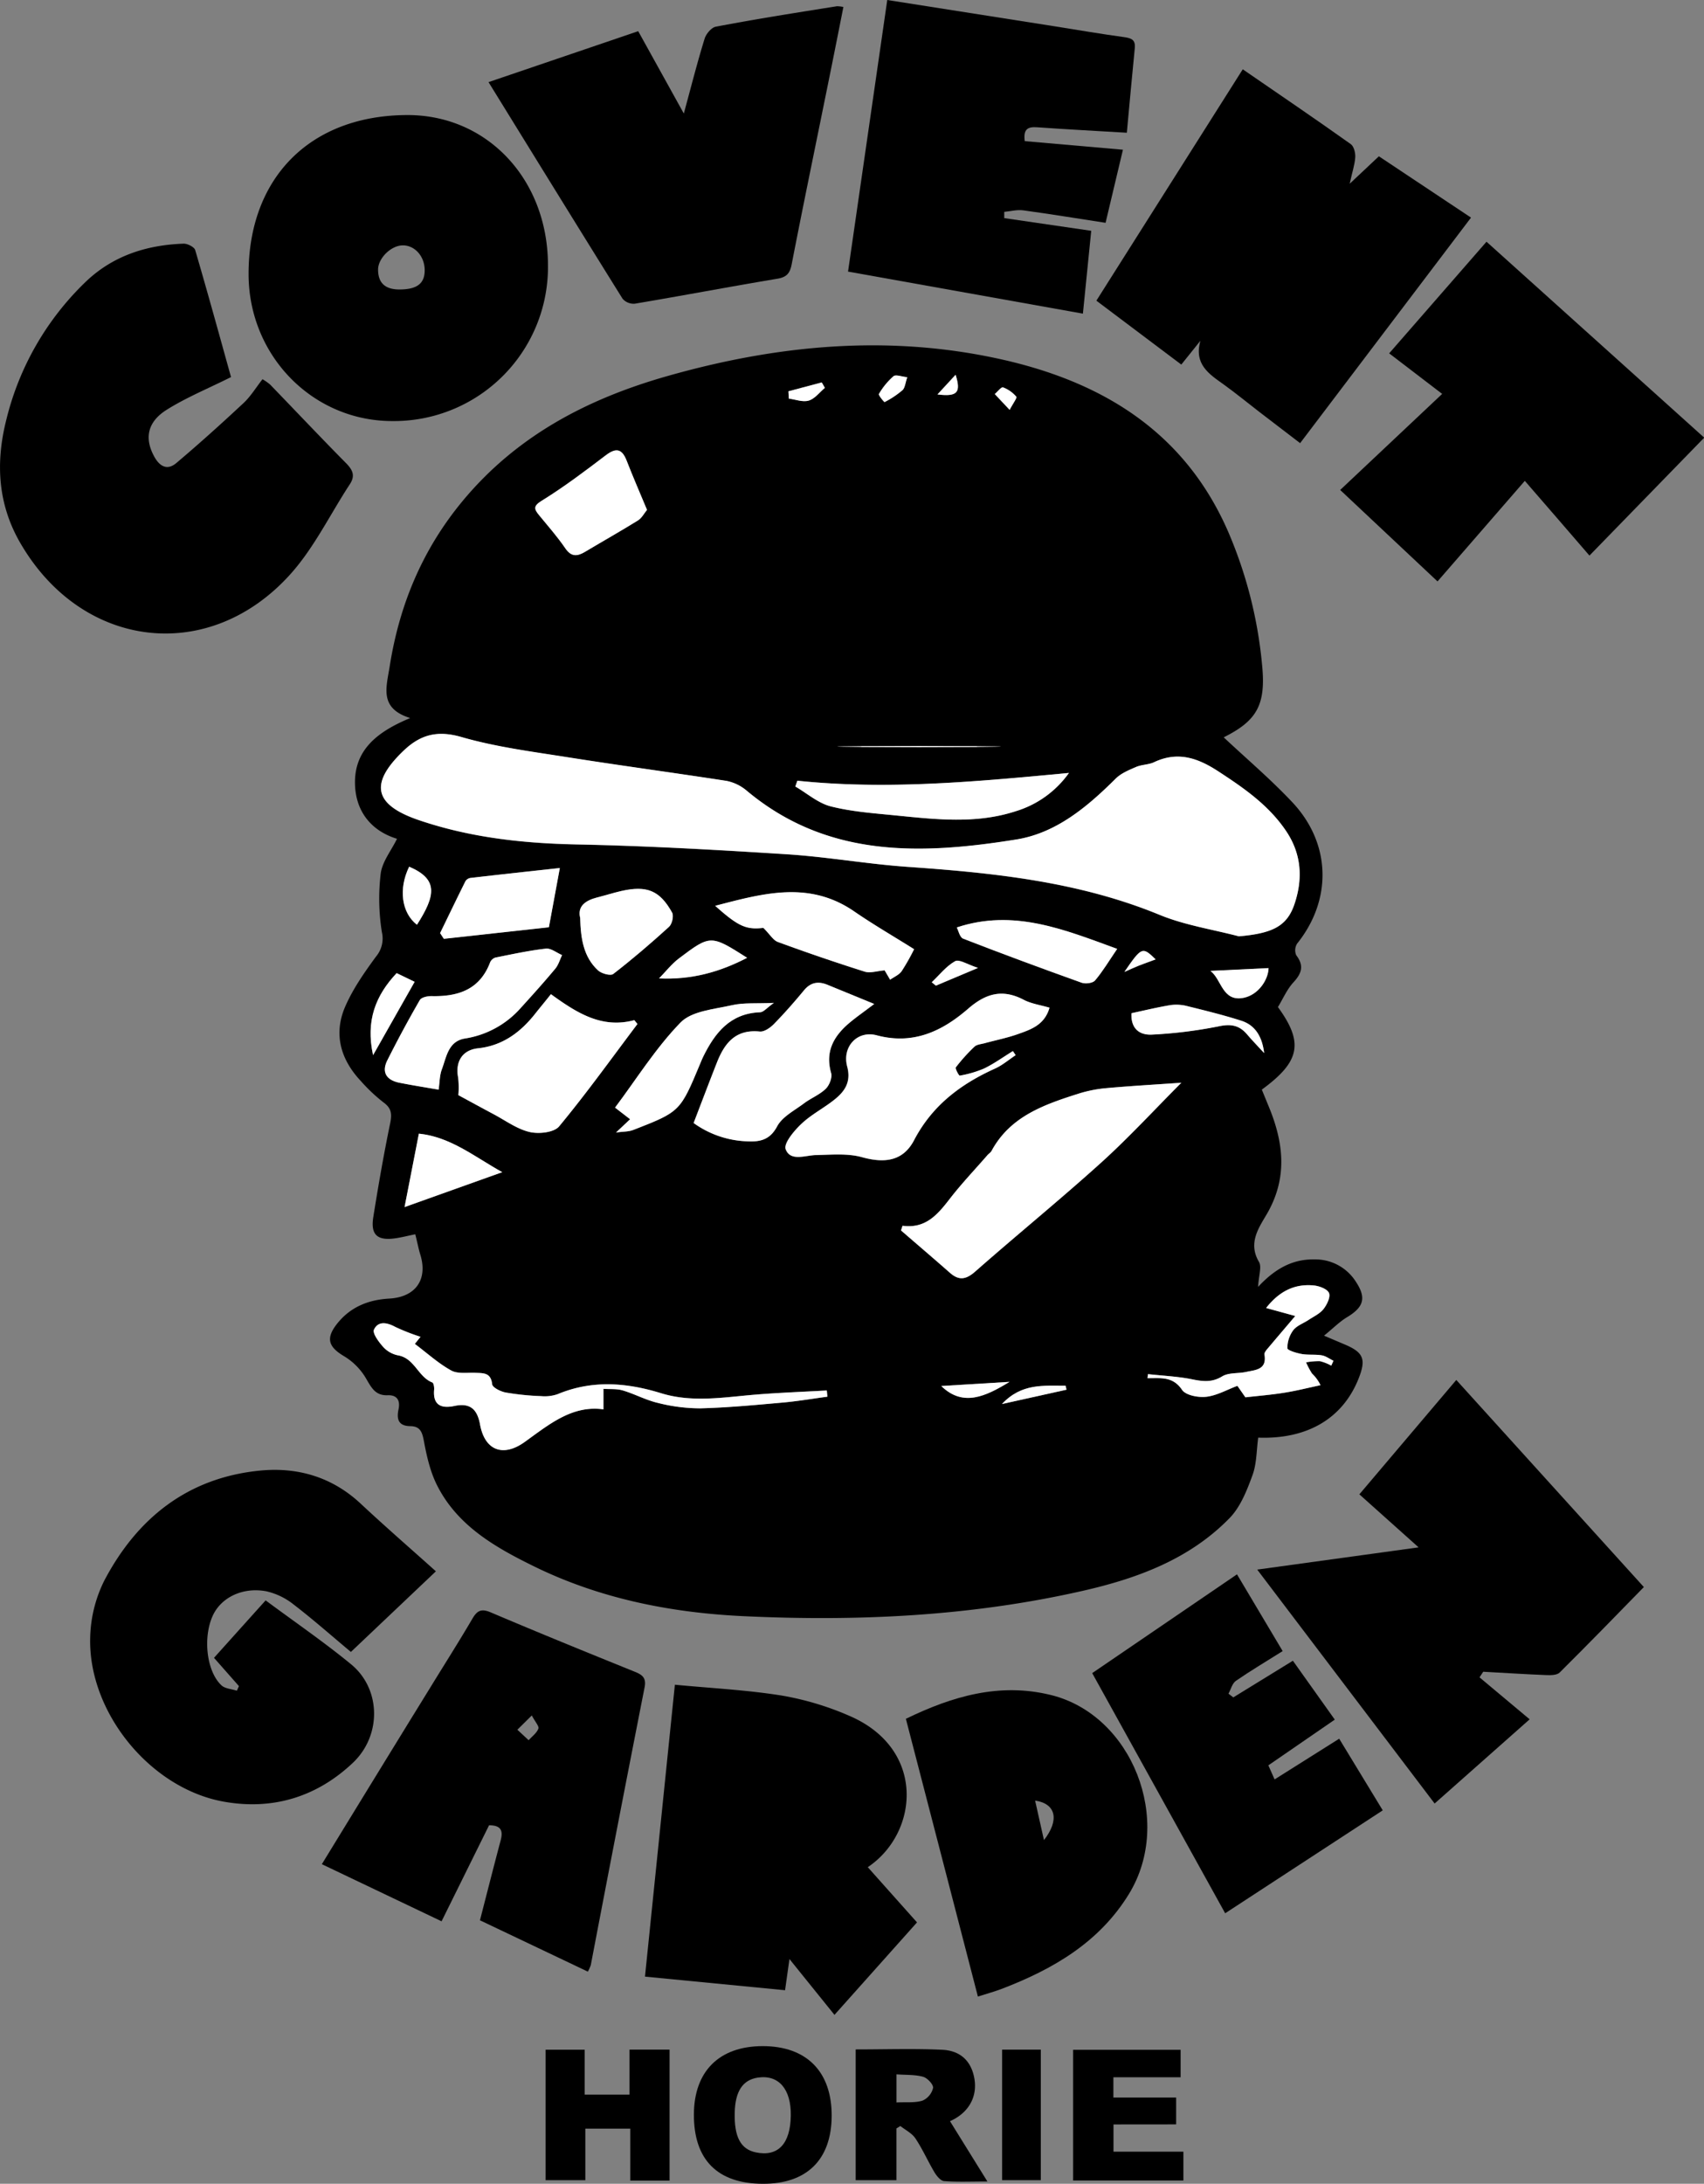 <svg xmlns="http://www.w3.org/2000/svg" viewBox="0 0 546.54 700.16">
  <rect x="0" y="0" width="546.54" height="700.16" fill="#808080" stroke="none"/>
  <defs>
    <style>
      .a {
        isolation: isolate;
      }

      .b {
        mix-blend-mode: darken;
      }

      .c {
        fill: #fff;
      }
    </style>
  </defs>
  <title>logo</title>
  <g class="a">
    <g class="b">
      <path d="M403.52,412.6c5.57-6,11.26-9,18.35-8.81a15.36,15.36,0,0,1,13,7.14c3.44,5.18,2.56,8.15-2.81,11.38-2.41,1.45-4.44,3.53-7.39,5.93l6.64,2.82c6,2.54,6.91,4.69,4.47,10.87-5.05,12.79-16.4,19.58-32.22,19-.56,4-.46,8.3-1.84,12.06-1.78,4.85-3.84,10.14-7.34,13.73-12.88,13.22-29.65,19.37-47.19,23.35-35.81,8.14-72.18,9.83-108.74,8.1-23.63-1.12-46.57-5.72-67.92-16.34-12.15-6-23.94-12.89-30.35-25.63-2.19-4.35-3.32-9.35-4.22-14.18-.54-2.9-1.19-4.74-4.38-4.77-3.71-.05-4.44-2.15-3.76-5.34.61-2.83-.38-4.69-3.49-4.57-3.91.15-5.18-2.4-6.89-5.32a20.31,20.31,0,0,0-6.89-7.08c-5.27-3.08-6.2-5.84-2.31-10.68,4.25-5.28,10-7.54,16.6-7.91,8.45-.47,12.4-6.07,10-14-.62-2-1-4.13-1.65-6.62-2.3.47-4.36,1-6.45,1.3-5.75.81-7.93-1.16-7-6.87,1.6-10,3.33-20,5.39-29.94.62-3,.49-4.88-2.14-6.78a53.33,53.33,0,0,1-7.26-6.85c-6.51-6.92-8.82-15.09-5-23.88,2.48-5.69,6.16-10.95,9.86-16a9,9,0,0,0,1.89-7.87,68.13,68.13,0,0,1-.38-18.7c.48-3.83,3.34-7.35,5.24-11.21-8-2.43-13.32-8.54-13.48-17.71-.19-11,7.41-16.71,17.7-21-10-3.14-7.65-9.74-6.57-16.57,3.1-19.7,10.46-37.34,23.19-52.78,17.32-21,40-32.93,65.75-40.26,35.16-10,70.64-13.42,106.58-5.54,32.81,7.19,59.43,23.24,73.44,55.47a140.75,140.75,0,0,1,10.87,42.86c1.23,12.68-1.76,17.72-12.33,23,7.24,6.8,15.07,13.43,22.05,20.86,12.44,13.26,12.73,31.28,1.51,45.26a4,4,0,0,0-.3,3.74c2.54,3.32,1.81,5.76-.87,8.67-2.1,2.27-3.37,5.3-5,7.95,8.32,11.42,7.15,17.48-5.17,26.47.66,1.59,1.33,3.24,2,4.88,5,11.83,6.49,23.38-.53,35.26-2.49,4.23-5.88,9.09-2.43,15C404.78,406.08,403.72,408.94,403.52,412.6Zm-6.16-112.4c10.72-.94,15.39-3.18,17.79-10.22,2.76-8.11,2.34-16-2.59-23.41-5.61-8.38-13.62-13.89-21.92-19.3-6.62-4.3-13-6.4-20.48-2.87-1.77.84-4,.75-5.77,1.53-2.31,1-4.83,2-6.56,3.75-9.12,9.06-19.07,17.45-31.9,19.51-30.41,4.88-60.49,6-86.33-15.56A14.46,14.46,0,0,0,233,250.4c-17.07-2.67-34.21-4.93-51.28-7.63C170.44,241,159,239.51,148,236.34c-7.68-2.22-13.12-.81-18.53,4.35-11.1,10.61-9.57,17.39,5,22.33,16.41,5.56,33.28,7.4,50.56,7.75,22.6.46,45.2,1.74,67.76,3.18,12.77.82,25.45,3.07,38.22,4,27.63,1.92,55,4.72,81,15.43C380.05,296.64,388.89,298,397.36,300.2ZM289.48,393l-.48,1.5c5.24,4.53,10.5,9,15.7,13.59,2.9,2.54,5.17,2.17,8.12-.43,13.35-11.75,27.16-23,40.35-34.89,8.94-8.08,17.12-17,25.73-25.62-8.35.58-16.27,1-24.17,1.74a41.91,41.91,0,0,0-8.74,1.74c-11,3.5-21.91,7.25-27.95,18.37-.3.56-1,.93-1.38,1.43-4,4.61-8.27,9.07-12,13.91C300.76,389.37,296.92,394,289.48,393Zm47.14-69.92c-3-.87-6-1.28-8.55-2.61-6.76-3.49-12.09-1.85-17.63,3-8.32,7.22-17.64,11.63-29.33,8.49-6.15-1.66-11.11,3.61-9.43,10,1.29,4.83-.66,7.81-3.82,10.41-3.45,2.84-7.59,4.89-10.81,7.94-2.36,2.23-5.81,6.33-5.1,8.18,1.54,4,6.22,1.94,9.78,1.87,4.92-.1,10.09-.6,14.7.68,7.26,2,13.16,1.29,16.68-5.42,5.85-11.13,14.95-18,26-23,2.36-1.06,4.4-2.84,6.59-4.28l-.88-1.31c-3.06,1.88-6,4-9.2,5.57a34.87,34.87,0,0,1-7.86,2.3c-.24.05-1.53-2.28-1.24-2.66a56.11,56.11,0,0,1,6-6.65c.77-.71,2.16-.79,3.28-1.1,3.53-1,7.14-1.68,10.57-2.89C330.61,330.08,335,328.67,336.62,323.08Zm-56.22-1.19-15-6.15c-2.94-1.19-5.4-.83-7.56,1.79-3.07,3.71-6.27,7.35-9.63,10.79-1.17,1.19-3.1,2.55-4.54,2.4-7.67-.78-11.28,3.7-13.72,9.89s-4.89,12.66-7.49,19.44a31.13,31.13,0,0,0,16.94,5.86c4.08.23,7.43-.25,9.84-4.78,1.65-3.1,5.53-5.08,8.57-7.35,2.25-1.69,5-2.76,7-4.68C266,348,267,345.48,266.57,344c-2-7,.9-11.94,5.95-16.15C274.78,326,277.2,324.31,280.4,321.89Zm-103.7-3.14c-1.75,2.18-3.32,4.09-4.84,6-4.76,6.1-10.54,10.49-18.55,11.34-5,.54-7.37,4.32-6.34,9.44a28.18,28.18,0,0,1,.06,5.57c3.76,2,7.53,4.11,11.33,6.12s7.45,4.74,11.51,5.69c2.95.7,7.85.16,9.49-1.81,8.78-10.59,16.81-21.81,25.11-32.81l-1-1.23C193,329.87,185,324.79,176.7,318.75ZM265.38,447.8l-.18-2c-7.67.43-15.36.71-23,1.34-10.08.84-20.18,2.62-30.14-.46-11.12-3.44-22.12-4.29-33.16.29a12.68,12.68,0,0,1-5.36.64,85,85,0,0,1-11.28-1.15c-1.65-.3-4.27-1.59-4.39-2.66-.42-3.74-2.78-3.54-5.34-3.66s-5.71.41-7.81-.76c-4.1-2.26-7.65-5.51-11.65-8.52l1.82-2.27a67.46,67.46,0,0,1-8.07-3.16c-2.72-1.48-5.53-2-6.86.87-.55,1.18,1.55,4,3,5.58a8.75,8.75,0,0,0,4.7,2.65c5.32.91,6.43,6.92,11,8.69.45.17.66,1.53.6,2.3-.45,5.05,2.35,6.12,6.5,5.24,5-1.07,7.33,1,8.22,5.92,1.5,8.27,7.31,10.67,14.36,5.6,7.84-5.63,15.26-11.84,25.22-10.43v-6.58c2.08.15,4.26-.07,6.2.51,3.82,1.14,7.4,3.11,11.26,4a55.31,55.31,0,0,0,13.63,1.74c8.79-.22,17.58-1.06,26.34-1.84C255.76,449.27,260.56,448.45,265.38,447.8ZM140.69,349.37c.33-2.29.3-4.5,1-6.42,1.51-4,2-9.17,7.53-10a30.06,30.06,0,0,0,18-10c3.7-4.06,7.37-8.15,10.89-12.37,1-1.21,1.47-2.89,2.18-4.36-1.74-.74-3.56-2.25-5.19-2.07-5.43.61-10.81,1.79-16.18,2.86a2.78,2.78,0,0,0-1.71,1.53c-3.32,8.78-10.28,11-18.79,10.83-1.28,0-3.25.39-3.76,1.27q-5.47,9.48-10.4,19.28c-2,3.89-.3,6.4,3.83,7.22S136.26,348.6,140.69,349.37ZM244.84,297.5c2.14,2.13,3.19,4,4.72,4.56q13.76,5,27.75,9.48c1.8.57,4-.21,6.44-.4l1.76,3c1.26-.89,2.85-1.54,3.69-2.72a69.26,69.26,0,0,0,4-7.06c-6.66-4.18-13.09-7.9-19.19-12.1-14.48-10-29.25-5.77-44.6-1.81C236.86,297.09,239.39,298.13,244.84,297.5Zm10.9-47.19c-.21.62-.43,1.24-.65,1.86,3.8,2.2,7.35,5.35,11.45,6.39,6.7,1.69,13.73,2.18,20.65,2.87,12.91,1.28,25.83,2.82,38.6-1.34a32.48,32.48,0,0,0,17.06-12.27C313.16,250.62,284.54,253.33,255.74,250.31ZM197.59,363.09c2.21-.3,4-.22,5.58-.82,15-5.85,15-5.88,21.42-21.21.31-.77.59-1.55,1-2.3,3.77-7.65,8.64-13.83,18.19-14.21,1.14,0,2.24-1.46,4.46-3-5.58.25-9.64-.12-13.41.73-5.73,1.3-12.9,1.84-16.53,5.56-8,8.23-14.23,18.24-21,27.28l4.83,3.73Zm9.93-199.61c-2.35-5.63-4.55-10.65-6.55-15.76-1.49-3.82-3.35-4.28-6.68-1.76-6.66,5.06-13.36,10.13-20.46,14.52-3,1.82-2.54,2.76-.88,4.78,2.85,3.47,5.82,6.86,8.35,10.55,1.9,2.78,3.81,2.59,6.27,1.14,5.68-3.37,11.43-6.61,17-10.08C205.85,166.1,206.61,164.57,207.52,163.48Zm-28,114.82c-10,1.09-19.35,2.11-28.7,3.19a2.33,2.33,0,0,0-1.57,1.06c-2.75,5.52-5.42,11.08-8.12,16.62l1.2,1.83,33.69-3.73C177.2,291.12,178.24,285.45,179.56,278.3Zm127.33,19.05c.5.92.93,3.15,2.06,3.59,12.58,4.9,25.25,9.58,38,14.13,1.25.45,3.59.15,4.33-.73,2.49-2.95,4.49-6.32,7.08-10.11C341.07,297.92,325.07,291.37,306.89,297.35ZM415.44,421.93c-3.25,3.84-5.88,6.91-8.46,10-.6.72-1.52,1.68-1.4,2.38.82,4.89-2.89,4.9-5.86,5.56-2.56.56-5.59.16-7.67,1.41-3.24,1.94-6.08,1.65-9.48,1-4.7-1-9.56-1.17-14.35-1.7l-.15,1.29c4.07.06,8.08-.71,11.07,3.74,1.18,1.76,5.2,2.52,7.76,2.23,3.39-.39,6.6-2.25,10-3.51l2.56,3.68c4.34-.5,8.46-.82,12.53-1.48,3.88-.62,7.71-1.59,11.56-2.41a12.75,12.75,0,0,0-2.71-3.72,24.73,24.73,0,0,1-1.92-3.6,21.92,21.92,0,0,1,4.46-.38,14.9,14.9,0,0,1,3.62,1.43c.24-.52.48-1,.71-1.55-1.25-.61-2.44-1.53-3.76-1.75-2.11-.36-4.35-.05-6.45-.43-1.67-.3-4.55-1.17-4.57-1.84a9.63,9.63,0,0,1,1.87-5.77c1.13-1.48,3.25-2.2,4.9-3.3s3.6-2,4.77-3.44,2.34-3.85,1.82-5.17-3.1-2.28-4.88-2.45c-6.19-.61-11.11,1.88-15.3,7.22ZM186.09,294.32c.16,6.75,1.12,12.51,5.68,16.78,1.11,1,4,1.85,4.91,1.18,6.17-4.77,12.11-9.86,17.88-15.11,1-.89,1.6-3.52,1-4.58-3.95-7.11-8.13-8.77-16.28-6.92-2.59.59-5.13,1.41-7.72,2.06C187.72,288.71,185.15,290.58,186.09,294.32Zm-25,81.5c-9-5-16.58-11.3-26.74-12.33-1.53,7.82-3,15.43-4.59,23.54Zm201.82-51c-.25,4.59,2.2,7.19,6.77,6.86a146,146,0,0,0,21.1-2.62c4-.88,6.71-.37,9.24,2.6,1.74,2,3.62,4,5.44,5.95-.59-5-2.69-8.89-7.34-10.37-5.64-1.8-11.4-3.22-17.15-4.64a14,14,0,0,0-5.38-.39C371.36,322.91,367.2,323.94,362.91,324.85ZM239.63,307.09c-11.67-7.39-11.72-7.46-21.91.23-2.37,1.79-4.24,4.24-6.34,6.38C221.77,314.17,230.77,311.69,239.63,307.09ZM127.22,312c-6.73,7.18-10,15.27-7.56,26.3,4.78-8.42,9-15.92,13.33-23.51Zm4-34.08c-3.48,7.07-2.44,14.78,2.5,18.6C139.81,287,140.58,281.9,131.24,277.88Zm257,33.4c3.61,2.62,3.77,10.05,10.73,8.61,4.65-1,7.83-5.73,7.93-9.51ZM301.9,444.38c7,6.83,14.27,3.3,21.89-1.33Zm19.47,5.77,20.7-4.59-.3-1.27C334.87,444.34,327.72,443.37,321.37,450.15ZM291,120.94c-1.78-.17-3.67-.93-4.43-.31a22.8,22.8,0,0,0-4.67,5.69c-.23.37,1.7,2.65,1.83,2.59a29,29,0,0,0,5.73-3.82C290.26,124.33,290.34,122.76,291,120.94Zm7.87,194,1.33,1.11,13.51-5.72c-3.39-1.08-6.05-2.86-7.33-2.15C303.48,309.77,301.3,312.6,298.84,314.93ZM264.57,124.36c-.34-.58-.67-1.16-1-1.75l-10.69,2.85c0,.78.09,1.56.13,2.34,2.15.27,4.51,1.2,6.4.63S262.87,125.78,264.57,124.36Zm48.82,115.12v-.25H276.18v.25Zm10.44-108.07c1.14-2.17,2.44-3.91,2.15-4.24a10.41,10.41,0,0,0-4.26-3c-.57-.2-1.75,1.37-2.66,2.13ZM370.66,307.6c-4.23-4.09-4.42-4.15-10,4.06,1.65-.74,3.1-1.42,4.58-2C366.85,309,368.53,308.39,370.66,307.6Zm-70-181.14c6.41.8,7.59-.61,5.81-6.3Z"/>
      <path d="M74.1,120.9c-7.43,3.71-14.37,6.55-20.63,10.48s-7.18,9.2-4,15c1.83,3.36,4.32,4.48,7.18,2,7.33-6.19,14.46-12.62,21.47-19.16,2.28-2.13,3.94-4.91,6.07-7.63a16,16,0,0,1,2.43,1.69c8.11,8.38,16.11,16.86,24.31,25.15,2.14,2.17,3.12,4,1.28,6.82-6.28,9.57-11.36,20.18-18.88,28.63-26,29.16-66.6,24.44-86.49-9.23C-.72,162-1.48,148.51,2,134.68A91.37,91.37,0,0,1,27.21,90.62C36,82.05,46.92,78.54,58.94,78.12c1.24,0,3.38,1.07,3.67,2.07C66.63,93.88,70.4,107.64,74.1,120.9Z"/>
      <path d="M139.81,503.79l-27.26,25.85c-6.17-5.15-12.1-10.4-18.37-15.21a21.75,21.75,0,0,0-8.83-4.25c-7.55-1.38-14.31,2-17,7.6-3.34,7-2.17,18.06,2.69,22.58,1.16,1.08,3.26,1.16,4.93,1.71l.67-1.47-8-9.07c5.52-6.14,10.94-12.18,16.56-18.42,9.35,6.94,18.71,13.34,27.43,20.51,9.58,7.88,9.82,22.77.58,31.54-11.61,11-25.78,15.29-41.45,12.48-23.65-4.24-43.56-28.76-42.83-52.73a43,43,0,0,1,4.52-18.14c10.55-20.06,26.8-33,49.94-35.27,12-1.17,23.05,2,32.22,10.53C123.37,489.28,131.41,496.27,139.81,503.79Z"/>
      <path d="M474.54,537.79l16.08,13.45-30.48,27-56.9-75L455,496.11l-19-17,31.09-36.67,60.16,66.4c-9,9.23-17.94,18.4-27,27.4-.84.84-2.75.88-4.15.83-6.79-.27-13.58-.71-20.37-1.08Z"/>
      <path d="M398.6,22.22c12,8.25,23.41,16,34.66,24,1,.71,1.51,2.82,1.42,4.23-.16,2.42-1,4.8-1.78,8.46,3.64-3.41,6.44-6.05,9.36-8.8l29.55,19.66L417,142.08c-4.47-3.43-8.77-6.72-13.07-10-3.82-2.94-7.54-6-11.47-8.83-4.74-3.36-9.56-6.51-7.44-14l-6.13,7.64L351.65,96.4Z"/>
      <path d="M130.53,36.89c25.59-.11,45,20.4,45.22,47.72A49.4,49.4,0,0,1,126,135c-25.58.1-46.19-20.83-46.27-47C79.65,57,99.48,37,130.53,36.89Zm-2.38,55.92c5.72,0,8.18-2,8.06-6.43-.12-4.28-3.18-7.68-6.94-7.71s-7.87,4-8,7.59C121.2,90.65,123.47,92.83,128.15,92.81Z"/>
      <path d="M267.65,646l-14.44-17.9-1.41,10-44.93-4.36c3.16-30.82,6.3-61.5,9.59-93.59,11.7,1.12,23.11,1.68,34.32,3.48a93.61,93.61,0,0,1,21.4,6.39c25,10.57,22.53,37.67,6.15,48.63l15.79,17.7Z"/>
      <path d="M141.63,616l-38.4-18.31c11.85-19.35,23.4-38.2,35-57,4.44-7.24,9-14.4,13.29-21.72,1.55-2.63,2.88-3.3,5.91-2,15.3,6.5,30.7,12.77,46.12,19,2.51,1,3.78,2,3.2,5Q198,585.44,189.5,630a12.35,12.35,0,0,1-.95,2.14l-34.61-16.46c2.24-8.68,4.39-17.17,6.64-25.62.81-3,.22-4.86-3.72-4.84ZM170.57,550l-4.63,4.58,3.62,3.36c1.08-1.21,2.57-2.27,3.1-3.68C173,553.49,171.66,552.1,170.57,550Z"/>
      <path d="M156.69,26.33,204.7,10l14.63,26.4c2.39-8.78,4.34-16.47,6.67-24,.47-1.54,2.17-3.57,3.59-3.84C242.5,6.1,255.48,4.06,268.44,2a10.36,10.36,0,0,1,2.07.24c-2,10.13-4,20.16-6.05,30.17-3.53,17.43-7.14,34.84-10.53,52.3-.56,2.9-1.58,4.15-4.62,4.66-15.25,2.55-30.45,5.43-45.69,8a4.72,4.72,0,0,1-3.93-1.58C185.33,72.76,171.11,49.68,156.69,26.33Z"/>
      <path d="M354.6,71.44c-9.31-1.43-17.84-2.83-26.41-4-2-.27-4.06.31-6.09.49,0,.67,0,1.35,0,2L350,74c-.88,8.73-1.72,17.11-2.67,26.56L272,87.08c4.23-29.26,8.38-58,12.58-87.08l53.66,8.43c7.4,1.17,14.79,2.45,22.21,3.46,2.32.32,3.8.77,3.52,3.54-.89,8.9-1.68,17.81-2.55,27.13-9.88-.59-19.32-1.08-28.74-1.75-2.9-.21-4.54.45-4,4.44L360.17,48C358.28,55.94,356.5,63.41,354.6,71.44Z"/>
      <path d="M489.07,154.17l-28,32.24-31.22-29.32,32.71-30.8-17-13,31.22-35.79,69.83,62.82L509.8,178.13C502.81,170,496.1,162.29,489.07,154.17Z"/>
      <path d="M290.55,551.08c15-7.29,30.12-11.67,46.52-7.63,26.08,6.42,39.39,40.29,25.06,63.74-9.5,15.55-24.35,24.16-40.82,30.47-2.3.88-4.7,1.52-7.66,2.47C306,610.55,298.35,581.16,290.55,551.08ZM332,577.3c1,4.42,1.85,8.24,2.84,12.67C339.87,583.52,338.7,578.27,332,577.3Z"/>
      <path d="M443.5,580.43l-50.54,33-42.65-77,46.44-31.67c4.85,8.15,9.63,16.19,14.65,24.61-5.24,3.3-10.22,6.25-15,9.54-1.18.82-1.61,2.72-2.38,4.12l1.55,1.18,19.11-11.75,13.44,18.88L406.81,566c.61,1.36,1.19,2.66,2,4.51l20.72-13.05Z"/>
      <path d="M274.45,657.08c9.46,0,18.61-.31,27.72.11,6,.27,9.35,3.75,10.33,9.1s-1.26,10.16-6.22,13c-.82.47-1.69.85-1.58.8l12,19.33c-5.45,0-9.7.2-13.9-.13-1.1-.08-2.36-1.62-3.06-2.78-2.13-3.57-3.81-7.42-6.11-10.87-1.11-1.68-3.2-2.71-4.85-4l-1.25.77V699H274.45Zm13.09,17c3.14-.16,5.93.18,8.36-.59a5.93,5.93,0,0,0,3.37-4.06c.16-1.07-1.8-3.18-3.17-3.57-2.6-.73-5.45-.56-8.56-.79Z"/>
      <path d="M222.56,677.93c.05-13.87,8.13-21.89,22.07-21.91,14.09,0,22.2,8.21,22.12,22.43-.08,14-8,21.78-22.14,21.71C230.1,700.09,222.51,692.44,222.56,677.93Zm31.08.38c.13-8.52-3.9-13.18-10.54-12.2-4.87.72-7.29,4.37-7.45,11.26-.18,7.77,1.91,11.71,6.78,12.72C249.52,691.57,253.51,687.38,253.64,678.31Z"/>
      <path d="M175,657.17h12.52v14.39h14.39V657.14h12.85v42H202.15V682.48H187.74V699H175Z"/>
      <path d="M357.14,681.13v8.74h22.42v9.23H344.19V657.2h34.48V666H357.11v6.5h20.12v8.61Z"/>
      <path d="M321.42,657.15h12.41V699H321.42Z"/>
      <path class="c" d="M397.36,300.2c-8.47-2.23-17.31-3.56-25.34-6.86-26-10.71-53.36-13.51-81-15.43-12.77-.89-25.45-3.14-38.22-4-22.56-1.44-45.16-2.72-67.76-3.18-17.28-.35-34.15-2.19-50.56-7.75-14.59-4.94-16.12-11.72-5-22.33,5.41-5.16,10.85-6.57,18.53-4.35,11,3.17,22.44,4.64,33.76,6.43,17.07,2.7,34.21,5,51.28,7.63a14.46,14.46,0,0,1,6.56,3.23c25.84,21.55,55.92,20.44,86.33,15.56,12.83-2.06,22.78-10.45,31.9-19.51,1.73-1.72,4.25-2.76,6.56-3.75,1.81-.78,4-.69,5.77-1.53,7.52-3.53,13.86-1.43,20.48,2.87,8.3,5.41,16.31,10.92,21.92,19.3,4.93,7.38,5.35,15.3,2.59,23.41C412.75,297,408.08,299.26,397.36,300.2Z"/>
      <path class="c" d="M289.48,393c7.44,1,11.28-3.63,15.17-8.66,3.74-4.84,8-9.3,12-13.91.43-.5,1.08-.87,1.38-1.43,6-11.12,16.94-14.87,27.95-18.37a41.91,41.91,0,0,1,8.74-1.74c7.9-.7,15.82-1.16,24.17-1.74-8.61,8.63-16.79,17.54-25.73,25.62-13.19,11.92-27,23.14-40.35,34.89-2.95,2.6-5.22,3-8.12.43-5.2-4.56-10.46-9.06-15.7-13.59Z"/>
      <path class="c" d="M336.62,323.08c-1.59,5.59-6,7-10.18,8.48-3.43,1.21-7,1.93-10.57,2.89-1.12.31-2.51.39-3.28,1.1a56.11,56.11,0,0,0-6,6.65c-.29.38,1,2.71,1.24,2.66a34.87,34.87,0,0,0,7.86-2.3c3.21-1.56,6.14-3.69,9.2-5.57l.88,1.31c-2.19,1.44-4.23,3.22-6.59,4.28-11.07,5-20.17,11.83-26,23-3.52,6.71-9.42,7.43-16.68,5.42-4.61-1.28-9.78-.78-14.7-.68-3.56.07-8.24,2.15-9.78-1.87-.71-1.85,2.74-6,5.1-8.18,3.22-3.05,7.36-5.1,10.81-7.94,3.16-2.6,5.11-5.58,3.82-10.41-1.68-6.35,3.28-11.62,9.43-10,11.69,3.14,21-1.27,29.33-8.49,5.54-4.81,10.87-6.45,17.63-3C330.63,321.8,333.66,322.21,336.62,323.08Z"/>
      <path class="c" d="M280.4,321.89c-3.2,2.42-5.62,4.11-7.88,6-5,4.21-7.95,9.15-5.95,16.15.41,1.45-.56,3.94-1.74,5.07-2,1.92-4.78,3-7,4.68-3,2.27-6.92,4.25-8.57,7.35-2.41,4.53-5.76,5-9.84,4.78a31.13,31.13,0,0,1-16.94-5.86c2.6-6.78,5-13.13,7.49-19.44s6.05-10.67,13.72-9.89c1.44.15,3.37-1.21,4.54-2.4,3.36-3.44,6.56-7.08,9.63-10.79,2.16-2.62,4.62-3,7.56-1.79Z"/>
      <path class="c" d="M176.7,318.75c8.32,6,16.28,11.12,26.75,8.34l1,1.23c-8.3,11-16.33,22.22-25.11,32.81-1.64,2-6.54,2.51-9.49,1.81-4.06-.95-7.71-3.67-11.51-5.69s-7.57-4.08-11.33-6.12a28.18,28.18,0,0,0-.06-5.57c-1-5.12,1.31-8.9,6.34-9.44,8-.85,13.79-5.24,18.55-11.34C173.38,322.84,175,320.93,176.7,318.75Z"/>
      <path class="c" d="M265.38,447.8c-4.82.65-9.62,1.47-14.46,1.9-8.76.78-17.55,1.62-26.34,1.84A55.31,55.31,0,0,1,211,449.8c-3.86-.9-7.44-2.87-11.26-4-1.94-.58-4.12-.36-6.2-.51v6.58c-10-1.41-17.38,4.8-25.22,10.43-7.05,5.07-12.86,2.67-14.36-5.6-.89-4.88-3.19-7-8.22-5.92-4.15.88-6.95-.19-6.5-5.24.06-.77-.15-2.13-.6-2.3-4.55-1.77-5.66-7.78-11-8.69a8.75,8.75,0,0,1-4.7-2.65c-1.42-1.59-3.52-4.4-3-5.58,1.33-2.84,4.14-2.35,6.86-.87a67.46,67.46,0,0,0,8.07,3.16l-1.82,2.27c4,3,7.55,6.26,11.65,8.52,2.1,1.17,5.17.65,7.81.76s4.92-.08,5.34,3.66c.12,1.07,2.74,2.36,4.39,2.66a85,85,0,0,0,11.28,1.15,12.68,12.68,0,0,0,5.36-.64c11-4.58,22-3.73,33.16-.29,10,3.08,20.06,1.3,30.14.46,7.66-.63,15.35-.91,23-1.34Z"/>
      <path class="c" d="M140.69,349.37c-4.43-.77-8.54-1.42-12.61-2.23s-5.79-3.33-3.83-7.22q4.92-9.8,10.4-19.28c.51-.88,2.48-1.3,3.76-1.27,8.51.21,15.47-2.05,18.79-10.83a2.78,2.78,0,0,1,1.71-1.53c5.37-1.07,10.75-2.25,16.18-2.86,1.63-.18,3.45,1.33,5.19,2.07-.71,1.47-1.17,3.15-2.18,4.36-3.52,4.22-7.19,8.31-10.89,12.37a30.06,30.06,0,0,1-18,10c-5.49.86-6,6-7.53,10C141,344.87,141,347.08,140.69,349.37Z"/>
      <path class="c" d="M244.84,297.5c-5.45.63-8-.41-15.45-7.09,15.35-4,30.12-8.16,44.6,1.81,6.1,4.2,12.53,7.92,19.19,12.1a69.26,69.26,0,0,1-4,7.06c-.84,1.18-2.43,1.83-3.69,2.72l-1.76-3c-2.4.19-4.64,1-6.44.4q-14-4.41-27.75-9.48C248,301.5,247,299.63,244.84,297.5Z"/>
      <path class="c" d="M255.74,250.31c28.8,3,57.42.31,87.11-2.49a32.48,32.48,0,0,1-17.06,12.27c-12.77,4.16-25.69,2.62-38.6,1.34-6.92-.69-13.95-1.18-20.65-2.87-4.1-1-7.65-4.19-11.45-6.39C255.31,251.55,255.53,250.93,255.74,250.31Z"/>
      <path class="c" d="M197.59,363.09l4.5-4.24-4.83-3.73c6.77-9,13-19.05,21-27.28,3.63-3.72,10.8-4.26,16.53-5.56,3.77-.85,7.83-.48,13.41-.73-2.22,1.54-3.32,3-4.46,3-9.55.38-14.42,6.56-18.19,14.21-.37.75-.65,1.53-1,2.3-6.39,15.33-6.38,15.36-21.42,21.21C201.62,362.87,199.8,362.79,197.59,363.09Z"/>
      <path class="c" d="M207.52,163.48c-.91,1.09-1.67,2.62-2.91,3.39-5.61,3.47-11.36,6.71-17,10.08-2.46,1.45-4.37,1.64-6.27-1.14-2.53-3.69-5.5-7.08-8.35-10.55-1.66-2-2.07-3,.88-4.78,7.1-4.39,13.8-9.46,20.46-14.52,3.33-2.52,5.19-2.06,6.68,1.76C203,152.83,205.17,157.85,207.52,163.48Z"/>
      <path class="c" d="M179.56,278.3c-1.32,7.15-2.36,12.82-3.5,19L142.37,301l-1.2-1.83c2.7-5.54,5.37-11.1,8.12-16.62a2.33,2.33,0,0,1,1.57-1.06C160.21,280.41,169.57,279.39,179.56,278.3Z"/>
      <path class="c" d="M306.89,297.35c18.18-6,34.18.57,51.43,6.88-2.59,3.79-4.59,7.16-7.08,10.11-.74.88-3.08,1.18-4.33.73-12.71-4.55-25.38-9.23-38-14.13C307.82,300.5,307.39,298.27,306.89,297.35Z"/>
      <path class="c" d="M415.44,421.93l-9.35-2.57c4.19-5.34,9.11-7.83,15.3-7.22,1.78.17,4.38,1.16,4.88,2.45s-.7,3.75-1.82,5.17-3.12,2.35-4.77,3.44-3.77,1.82-4.9,3.3a9.63,9.63,0,0,0-1.87,5.77c0,.67,2.9,1.54,4.57,1.84,2.1.38,4.34.07,6.45.43,1.32.22,2.51,1.14,3.76,1.75-.23.52-.47,1-.71,1.55a14.9,14.9,0,0,0-3.62-1.43,21.92,21.92,0,0,0-4.46.38,24.73,24.73,0,0,0,1.92,3.6,12.75,12.75,0,0,1,2.71,3.72c-3.85.82-7.68,1.79-11.56,2.41-4.07.66-8.19,1-12.53,1.48l-2.56-3.68c-3.38,1.26-6.59,3.12-10,3.51-2.56.29-6.58-.47-7.76-2.23-3-4.45-7-3.68-11.07-3.74l.15-1.29c4.79.53,9.65.74,14.35,1.7,3.4.69,6.24,1,9.48-1,2.08-1.25,5.11-.85,7.67-1.41,3-.66,6.68-.67,5.86-5.56-.12-.7.8-1.66,1.4-2.38C409.56,428.84,412.19,425.77,415.44,421.93Z"/>
      <path class="c" d="M186.09,294.32c-.94-3.74,1.63-5.61,5.48-6.59,2.59-.65,5.13-1.47,7.72-2.06,8.15-1.85,12.33-.19,16.28,6.92.59,1.06,0,3.69-1,4.58-5.77,5.25-11.71,10.34-17.88,15.11-.87.67-3.8-.13-4.91-1.18C187.21,306.83,186.25,301.07,186.09,294.32Z"/>
      <path class="c" d="M161.09,375.82,129.76,387c1.58-8.11,3.06-15.72,4.59-23.54C144.51,364.52,152.07,370.79,161.09,375.82Z"/>
      <path class="c" d="M362.91,324.85c4.29-.91,8.45-1.94,12.68-2.61a14,14,0,0,1,5.38.39c5.75,1.42,11.51,2.84,17.15,4.64,4.65,1.48,6.75,5.36,7.34,10.37-1.82-2-3.7-3.91-5.44-5.95-2.53-3-5.23-3.48-9.24-2.6a146,146,0,0,1-21.1,2.62C365.11,332,362.66,329.44,362.91,324.85Z"/>
      <path class="c" d="M239.63,307.09c-8.86,4.6-17.86,7.08-28.25,6.61,2.1-2.14,4-4.59,6.34-6.38C227.91,299.63,228,299.7,239.63,307.09Z"/>
      <path class="c" d="M127.22,312l5.77,2.79c-4.3,7.59-8.55,15.09-13.33,23.51C117.26,327.23,120.49,319.14,127.22,312Z"/>
      <path class="c" d="M131.24,277.88c9.34,4,8.57,9.12,2.5,18.6C128.8,292.66,127.76,285,131.24,277.88Z"/>
      <path class="c" d="M388.22,311.28l18.66-.9c-.1,3.78-3.28,8.55-7.93,9.51C392,321.33,391.83,313.9,388.22,311.28Z"/>
      <path class="c" d="M301.9,444.38l21.89-1.33C316.17,447.68,308.92,451.21,301.9,444.38Z"/>
      <path class="c" d="M321.37,450.15c6.35-6.78,13.5-5.81,20.4-5.86l.3,1.27Z"/>
      <path class="c" d="M291,120.94c-.63,1.82-.71,3.39-1.54,4.15a29,29,0,0,1-5.73,3.82c-.13.06-2.06-2.22-1.83-2.59a22.8,22.8,0,0,1,4.67-5.69C287.3,120,289.19,120.77,291,120.94Z"/>
      <path class="c" d="M298.84,314.93c2.46-2.33,4.64-5.16,7.51-6.76,1.28-.71,3.94,1.07,7.33,2.15L300.17,316Z"/>
      <path class="c" d="M264.57,124.36c-1.7,1.42-3.21,3.48-5.16,4.07s-4.25-.36-6.4-.63c0-.78-.09-1.56-.13-2.34l10.69-2.85C263.9,123.2,264.23,123.78,264.57,124.36Z"/>
      <ellipse class="c" cx="294.79" cy="239.36" rx="26.31" ry="0.18"/>
      <path class="c" d="M323.83,131.41l-4.77-5.06c.91-.76,2.09-2.33,2.66-2.13a10.41,10.41,0,0,1,4.26,3C326.27,127.5,325,129.24,323.83,131.41Z"/>
      <path class="c" d="M370.66,307.6c-2.13.79-3.81,1.37-5.45,2-1.48.6-2.93,1.28-4.58,2C366.24,303.45,366.43,303.51,370.66,307.6Z"/>
      <path class="c" d="M300.7,126.46l5.81-6.3C308.29,125.85,307.11,127.26,300.7,126.46Z"/>
    </g>
  </g>
</svg>
